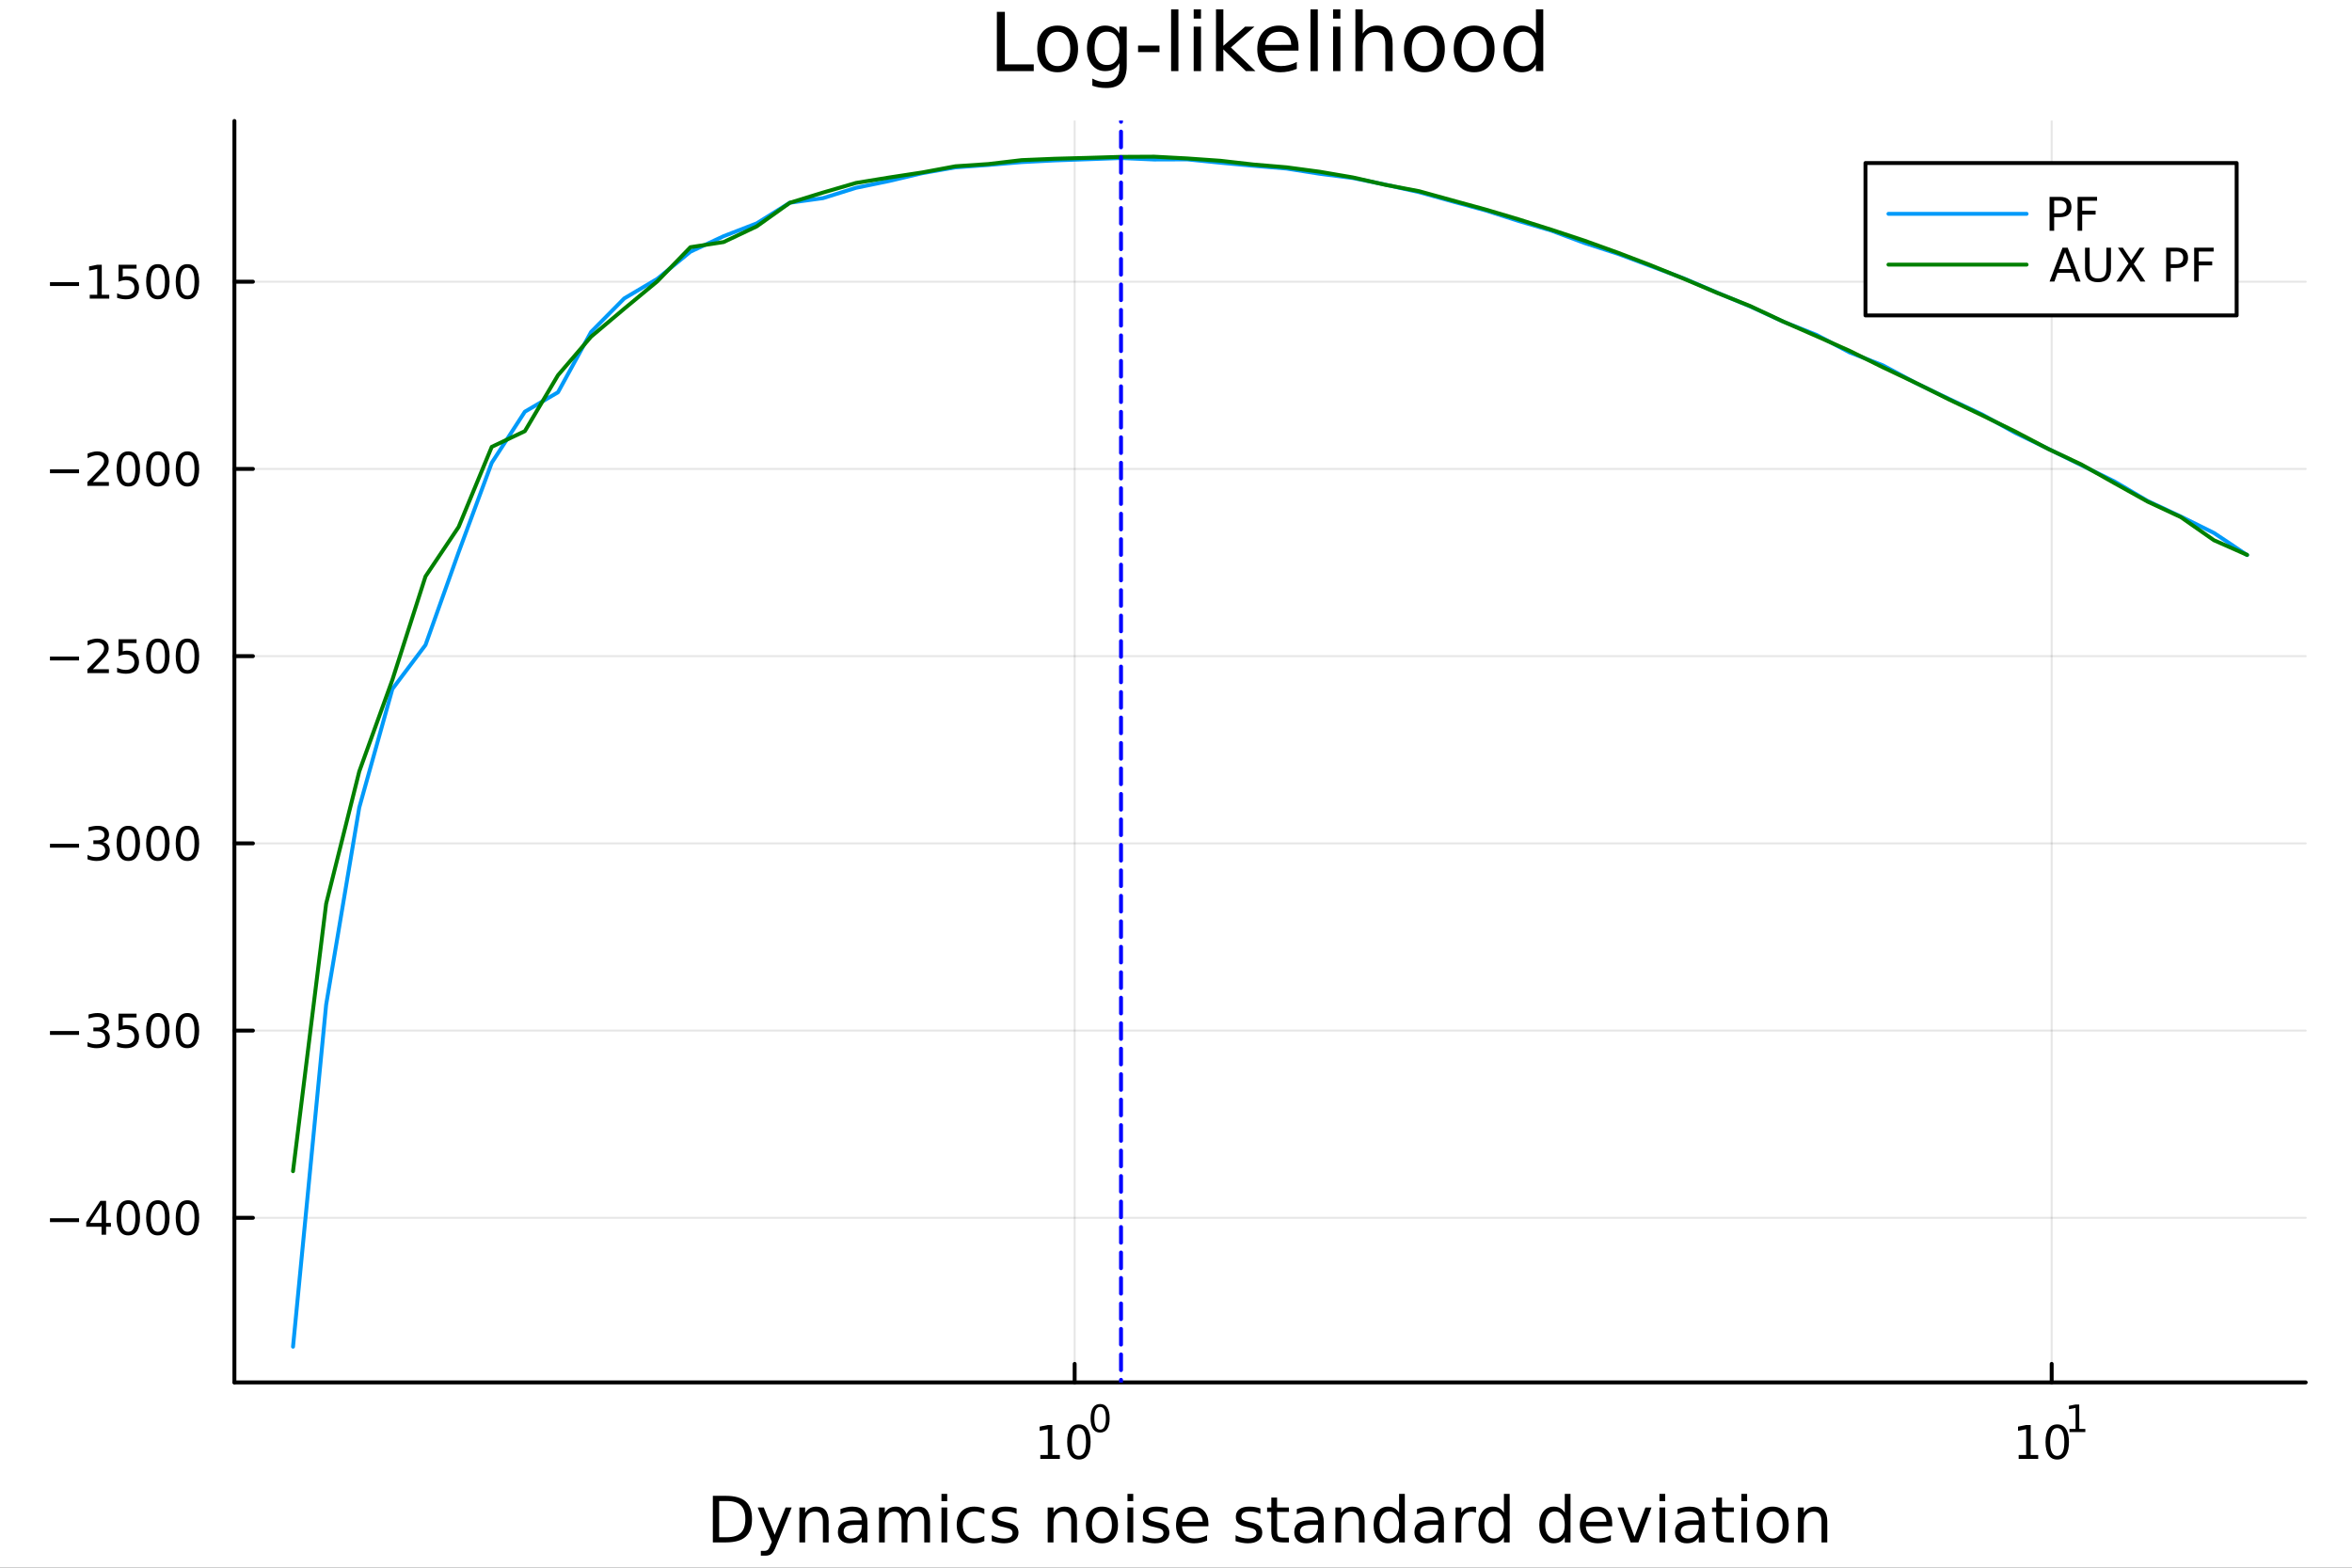 <?xml version="1.0" encoding="utf-8"?>
<svg xmlns="http://www.w3.org/2000/svg" xmlns:xlink="http://www.w3.org/1999/xlink" width="600" height="400" viewBox="0 0 2400 1600">
<rect x="0" y="0" width="2400" height="1600" fill="#333333" stroke="none"/>
<defs>
  <clipPath id="clip100">
    <rect x="0" y="0" width="2400" height="1600"/>
  </clipPath>
</defs>
<path clip-path="url(#clip100)" d="M0 1600 L2400 1600 L2400 0 L0 0  Z" fill="#ffffff" fill-rule="evenodd" fill-opacity="1"/>
<defs>
  <clipPath id="clip101">
    <rect x="480" y="0" width="1681" height="1600"/>
  </clipPath>
</defs>
<path clip-path="url(#clip100)" d="M239.19 1410.9 L2352.76 1410.9 L2352.76 123.472 L239.19 123.472  Z" fill="#ffffff" fill-rule="evenodd" fill-opacity="1"/>
<defs>
  <clipPath id="clip102">
    <rect x="239" y="123" width="2115" height="1288"/>
  </clipPath>
</defs>
<polyline clip-path="url(#clip102)" style="stroke:#000000; stroke-linecap:round; stroke-linejoin:round; stroke-width:2; stroke-opacity:0.1; fill:none" points="1096.58,1410.9 1096.58,123.472 "/>
<polyline clip-path="url(#clip102)" style="stroke:#000000; stroke-linecap:round; stroke-linejoin:round; stroke-width:2; stroke-opacity:0.1; fill:none" points="2093.55,1410.9 2093.55,123.472 "/>
<polyline clip-path="url(#clip102)" style="stroke:#000000; stroke-linecap:round; stroke-linejoin:round; stroke-width:2; stroke-opacity:0.1; fill:none" points="239.19,1242.91 2352.76,1242.91 "/>
<polyline clip-path="url(#clip102)" style="stroke:#000000; stroke-linecap:round; stroke-linejoin:round; stroke-width:2; stroke-opacity:0.1; fill:none" points="239.19,1051.83 2352.76,1051.83 "/>
<polyline clip-path="url(#clip102)" style="stroke:#000000; stroke-linecap:round; stroke-linejoin:round; stroke-width:2; stroke-opacity:0.1; fill:none" points="239.19,860.75 2352.76,860.75 "/>
<polyline clip-path="url(#clip102)" style="stroke:#000000; stroke-linecap:round; stroke-linejoin:round; stroke-width:2; stroke-opacity:0.1; fill:none" points="239.19,669.671 2352.76,669.671 "/>
<polyline clip-path="url(#clip102)" style="stroke:#000000; stroke-linecap:round; stroke-linejoin:round; stroke-width:2; stroke-opacity:0.1; fill:none" points="239.19,478.592 2352.76,478.592 "/>
<polyline clip-path="url(#clip102)" style="stroke:#000000; stroke-linecap:round; stroke-linejoin:round; stroke-width:2; stroke-opacity:0.1; fill:none" points="239.19,287.513 2352.76,287.513 "/>
<polyline clip-path="url(#clip100)" style="stroke:#000000; stroke-linecap:round; stroke-linejoin:round; stroke-width:4; stroke-opacity:1; fill:none" points="239.19,1410.9 2352.76,1410.9 "/>
<polyline clip-path="url(#clip100)" style="stroke:#000000; stroke-linecap:round; stroke-linejoin:round; stroke-width:4; stroke-opacity:1; fill:none" points="1096.58,1410.9 1096.58,1392 "/>
<polyline clip-path="url(#clip100)" style="stroke:#000000; stroke-linecap:round; stroke-linejoin:round; stroke-width:4; stroke-opacity:1; fill:none" points="2093.55,1410.9 2093.55,1392 "/>
<path clip-path="url(#clip100)" d="M1061.56 1485.02 L1069.2 1485.02 L1069.2 1458.66 L1060.89 1460.32 L1060.89 1456.06 L1069.16 1454.4 L1073.83 1454.4 L1073.83 1485.02 L1081.47 1485.02 L1081.47 1488.96 L1061.56 1488.96 L1061.56 1485.02 Z" fill="#000000" fill-rule="nonzero" fill-opacity="1" /><path clip-path="url(#clip100)" d="M1100.91 1457.48 Q1097.3 1457.48 1095.47 1461.04 Q1093.67 1464.58 1093.67 1471.71 Q1093.67 1478.82 1095.47 1482.38 Q1097.3 1485.92 1100.91 1485.92 Q1104.55 1485.92 1106.35 1482.38 Q1108.18 1478.82 1108.18 1471.71 Q1108.18 1464.58 1106.35 1461.04 Q1104.55 1457.48 1100.91 1457.48 M1100.91 1453.77 Q1106.72 1453.77 1109.78 1458.38 Q1112.86 1462.96 1112.86 1471.71 Q1112.86 1480.44 1109.78 1485.04 Q1106.72 1489.63 1100.91 1489.63 Q1095.1 1489.63 1092.03 1485.04 Q1088.97 1480.44 1088.97 1471.71 Q1088.97 1462.96 1092.03 1458.38 Q1095.1 1453.77 1100.91 1453.77 Z" fill="#000000" fill-rule="nonzero" fill-opacity="1" /><path clip-path="url(#clip100)" d="M1122.56 1435.97 Q1119.63 1435.97 1118.14 1438.86 Q1116.68 1441.74 1116.68 1447.53 Q1116.68 1453.31 1118.14 1456.2 Q1119.63 1459.08 1122.56 1459.08 Q1125.52 1459.08 1126.98 1456.2 Q1128.47 1453.31 1128.47 1447.53 Q1128.47 1441.74 1126.98 1438.86 Q1125.52 1435.97 1122.56 1435.97 M1122.56 1432.96 Q1127.28 1432.96 1129.77 1436.7 Q1132.27 1440.43 1132.27 1447.53 Q1132.27 1454.62 1129.77 1458.37 Q1127.28 1462.09 1122.56 1462.09 Q1117.84 1462.09 1115.34 1458.37 Q1112.86 1454.62 1112.86 1447.53 Q1112.86 1440.43 1115.34 1436.7 Q1117.84 1432.96 1122.56 1432.96 Z" fill="#000000" fill-rule="nonzero" fill-opacity="1" /><path clip-path="url(#clip100)" d="M2059.87 1485.02 L2067.51 1485.02 L2067.51 1458.66 L2059.2 1460.32 L2059.2 1456.06 L2067.47 1454.4 L2072.14 1454.4 L2072.14 1485.02 L2079.78 1485.02 L2079.78 1488.96 L2059.87 1488.96 L2059.87 1485.02 Z" fill="#000000" fill-rule="nonzero" fill-opacity="1" /><path clip-path="url(#clip100)" d="M2099.22 1457.48 Q2095.61 1457.48 2093.78 1461.04 Q2091.98 1464.58 2091.98 1471.71 Q2091.98 1478.82 2093.78 1482.38 Q2095.61 1485.92 2099.22 1485.92 Q2102.86 1485.92 2104.66 1482.38 Q2106.49 1478.82 2106.49 1471.71 Q2106.49 1464.58 2104.66 1461.04 Q2102.86 1457.48 2099.22 1457.48 M2099.22 1453.77 Q2105.03 1453.77 2108.09 1458.38 Q2111.17 1462.96 2111.17 1471.71 Q2111.17 1480.44 2108.09 1485.04 Q2105.03 1489.63 2099.22 1489.63 Q2093.41 1489.63 2090.34 1485.04 Q2087.28 1480.44 2087.28 1471.71 Q2087.28 1462.96 2090.34 1458.38 Q2093.41 1453.77 2099.22 1453.77 Z" fill="#000000" fill-rule="nonzero" fill-opacity="1" /><path clip-path="url(#clip100)" d="M2111.71 1458.35 L2117.92 1458.35 L2117.92 1436.93 L2111.17 1438.28 L2111.17 1434.82 L2117.88 1433.47 L2121.68 1433.47 L2121.68 1458.35 L2127.89 1458.35 L2127.89 1461.55 L2111.71 1461.55 L2111.71 1458.35 Z" fill="#000000" fill-rule="nonzero" fill-opacity="1" /><path clip-path="url(#clip100)" d="M733.834 1531.95 L733.834 1568.9 L741.6 1568.9 Q751.435 1568.9 755.986 1564.45 Q760.569 1559.99 760.569 1550.38 Q760.569 1540.83 755.986 1536.4 Q751.435 1531.95 741.6 1531.95 L733.834 1531.95 M727.404 1526.67 L740.613 1526.67 Q754.427 1526.67 760.888 1532.43 Q767.349 1538.16 767.349 1550.38 Q767.349 1562.66 760.856 1568.42 Q754.363 1574.19 740.613 1574.19 L727.404 1574.19 L727.404 1526.67 Z" fill="#000000" fill-rule="nonzero" fill-opacity="1" /><path clip-path="url(#clip100)" d="M792.175 1577.5 Q789.693 1583.86 787.337 1585.8 Q784.982 1587.74 781.035 1587.74 L776.356 1587.74 L776.356 1582.84 L779.794 1582.84 Q782.213 1582.84 783.55 1581.7 Q784.886 1580.55 786.51 1576.29 L787.56 1573.61 L773.142 1538.54 L779.348 1538.54 L790.488 1566.42 L801.628 1538.54 L807.835 1538.54 L792.175 1577.5 Z" fill="#000000" fill-rule="nonzero" fill-opacity="1" /><path clip-path="url(#clip100)" d="M845.552 1552.67 L845.552 1574.19 L839.695 1574.19 L839.695 1552.86 Q839.695 1547.8 837.722 1545.29 Q835.748 1542.77 831.802 1542.77 Q827.059 1542.77 824.322 1545.79 Q821.585 1548.82 821.585 1554.04 L821.585 1574.19 L815.696 1574.19 L815.696 1538.54 L821.585 1538.54 L821.585 1544.08 Q823.685 1540.86 826.518 1539.27 Q829.383 1537.68 833.107 1537.68 Q839.25 1537.68 842.401 1541.5 Q845.552 1545.29 845.552 1552.67 Z" fill="#000000" fill-rule="nonzero" fill-opacity="1" /><path clip-path="url(#clip100)" d="M873.433 1556.27 Q866.336 1556.27 863.598 1557.89 Q860.861 1559.51 860.861 1563.43 Q860.861 1566.55 862.898 1568.39 Q864.967 1570.21 868.5 1570.21 Q873.37 1570.21 876.298 1566.77 Q879.258 1563.3 879.258 1557.57 L879.258 1556.27 L873.433 1556.27 M885.115 1553.85 L885.115 1574.19 L879.258 1574.19 L879.258 1568.77 Q877.253 1572.02 874.261 1573.58 Q871.269 1575.11 866.94 1575.11 Q861.466 1575.11 858.219 1572.05 Q855.005 1568.97 855.005 1563.81 Q855.005 1557.79 859.015 1554.74 Q863.057 1551.68 871.046 1551.68 L879.258 1551.68 L879.258 1551.11 Q879.258 1547.07 876.584 1544.87 Q873.943 1542.64 869.137 1542.64 Q866.081 1542.64 863.185 1543.38 Q860.288 1544.11 857.615 1545.57 L857.615 1540.16 Q860.829 1538.92 863.853 1538.31 Q866.877 1537.68 869.741 1537.68 Q877.476 1537.68 881.295 1541.69 Q885.115 1545.7 885.115 1553.85 Z" fill="#000000" fill-rule="nonzero" fill-opacity="1" /><path clip-path="url(#clip100)" d="M924.932 1545.38 Q927.128 1541.43 930.184 1539.56 Q933.239 1537.68 937.377 1537.68 Q942.947 1537.68 945.971 1541.59 Q948.994 1545.48 948.994 1552.67 L948.994 1574.19 L943.106 1574.19 L943.106 1552.86 Q943.106 1547.74 941.292 1545.25 Q939.478 1542.77 935.754 1542.77 Q931.202 1542.77 928.56 1545.79 Q925.919 1548.82 925.919 1554.04 L925.919 1574.19 L920.03 1574.19 L920.03 1552.86 Q920.03 1547.7 918.216 1545.25 Q916.402 1542.77 912.614 1542.77 Q908.127 1542.77 905.485 1545.83 Q902.843 1548.85 902.843 1554.04 L902.843 1574.19 L896.955 1574.19 L896.955 1538.54 L902.843 1538.54 L902.843 1544.08 Q904.848 1540.8 907.649 1539.24 Q910.45 1537.68 914.301 1537.68 Q918.184 1537.68 920.89 1539.65 Q923.627 1541.62 924.932 1545.38 Z" fill="#000000" fill-rule="nonzero" fill-opacity="1" /><path clip-path="url(#clip100)" d="M960.675 1538.54 L966.532 1538.54 L966.532 1574.19 L960.675 1574.19 L960.675 1538.54 M960.675 1524.66 L966.532 1524.66 L966.532 1532.08 L960.675 1532.08 L960.675 1524.66 Z" fill="#000000" fill-rule="nonzero" fill-opacity="1" /><path clip-path="url(#clip100)" d="M1004.44 1539.91 L1004.44 1545.38 Q1001.96 1544.01 999.443 1543.34 Q996.96 1542.64 994.414 1542.64 Q988.716 1542.64 985.565 1546.27 Q982.414 1549.87 982.414 1556.39 Q982.414 1562.92 985.565 1566.55 Q988.716 1570.14 994.414 1570.14 Q996.96 1570.14 999.443 1569.47 Q1001.96 1568.77 1004.44 1567.41 L1004.44 1572.82 Q1001.99 1573.96 999.347 1574.54 Q996.737 1575.11 993.777 1575.11 Q985.725 1575.11 980.982 1570.05 Q976.24 1564.99 976.24 1556.39 Q976.24 1547.67 981.014 1542.68 Q985.82 1537.68 994.159 1537.68 Q996.865 1537.68 999.443 1538.25 Q1002.02 1538.79 1004.44 1539.91 Z" fill="#000000" fill-rule="nonzero" fill-opacity="1" /><path clip-path="url(#clip100)" d="M1037.35 1539.59 L1037.35 1545.13 Q1034.87 1543.85 1032.19 1543.22 Q1029.52 1542.58 1026.66 1542.58 Q1022.3 1542.58 1020.1 1543.92 Q1017.93 1545.25 1017.93 1547.93 Q1017.93 1549.96 1019.49 1551.14 Q1021.05 1552.29 1025.76 1553.34 L1027.77 1553.78 Q1034.01 1555.12 1036.62 1557.57 Q1039.26 1559.99 1039.26 1564.35 Q1039.26 1569.32 1035.31 1572.21 Q1031.4 1575.11 1024.52 1575.11 Q1021.66 1575.11 1018.54 1574.54 Q1015.45 1573.99 1012.01 1572.88 L1012.01 1566.83 Q1015.26 1568.52 1018.41 1569.38 Q1021.56 1570.21 1024.65 1570.21 Q1028.79 1570.21 1031.02 1568.81 Q1033.24 1567.37 1033.24 1564.8 Q1033.24 1562.41 1031.62 1561.14 Q1030.03 1559.86 1024.59 1558.68 L1022.55 1558.21 Q1017.11 1557.06 1014.69 1554.71 Q1012.27 1552.32 1012.27 1548.18 Q1012.27 1543.15 1015.83 1540.42 Q1019.4 1537.68 1025.96 1537.68 Q1029.2 1537.68 1032.07 1538.16 Q1034.93 1538.63 1037.35 1539.59 Z" fill="#000000" fill-rule="nonzero" fill-opacity="1" /><path clip-path="url(#clip100)" d="M1098.94 1552.67 L1098.94 1574.19 L1093.08 1574.19 L1093.08 1552.86 Q1093.08 1547.8 1091.11 1545.29 Q1089.14 1542.77 1085.19 1542.77 Q1080.45 1542.77 1077.71 1545.79 Q1074.97 1548.82 1074.97 1554.04 L1074.97 1574.19 L1069.08 1574.19 L1069.08 1538.54 L1074.97 1538.54 L1074.97 1544.08 Q1077.07 1540.86 1079.91 1539.27 Q1082.77 1537.68 1086.49 1537.68 Q1092.64 1537.68 1095.79 1541.5 Q1098.94 1545.29 1098.94 1552.67 Z" fill="#000000" fill-rule="nonzero" fill-opacity="1" /><path clip-path="url(#clip100)" d="M1124.43 1542.64 Q1119.72 1542.64 1116.99 1546.34 Q1114.25 1550 1114.25 1556.39 Q1114.25 1562.79 1116.95 1566.48 Q1119.69 1570.14 1124.43 1570.14 Q1129.11 1570.14 1131.85 1566.45 Q1134.59 1562.76 1134.59 1556.39 Q1134.59 1550.06 1131.85 1546.37 Q1129.11 1542.64 1124.43 1542.64 M1124.43 1537.68 Q1132.07 1537.68 1136.43 1542.64 Q1140.79 1547.61 1140.79 1556.39 Q1140.79 1565.15 1136.43 1570.14 Q1132.07 1575.11 1124.43 1575.11 Q1116.76 1575.11 1112.4 1570.14 Q1108.07 1565.15 1108.07 1556.39 Q1108.07 1547.61 1112.4 1542.64 Q1116.76 1537.68 1124.43 1537.68 Z" fill="#000000" fill-rule="nonzero" fill-opacity="1" /><path clip-path="url(#clip100)" d="M1150.5 1538.54 L1156.36 1538.54 L1156.36 1574.19 L1150.5 1574.19 L1150.5 1538.54 M1150.5 1524.66 L1156.36 1524.66 L1156.36 1532.08 L1150.5 1532.08 L1150.5 1524.66 Z" fill="#000000" fill-rule="nonzero" fill-opacity="1" /><path clip-path="url(#clip100)" d="M1191.34 1539.59 L1191.34 1545.13 Q1188.85 1543.85 1186.18 1543.22 Q1183.51 1542.58 1180.64 1542.58 Q1176.28 1542.58 1174.09 1543.92 Q1171.92 1545.25 1171.92 1547.93 Q1171.92 1549.96 1173.48 1551.14 Q1175.04 1552.29 1179.75 1553.34 L1181.76 1553.78 Q1187.99 1555.12 1190.6 1557.57 Q1193.25 1559.99 1193.25 1564.35 Q1193.25 1569.32 1189.3 1572.21 Q1185.38 1575.11 1178.51 1575.11 Q1175.65 1575.11 1172.53 1574.54 Q1169.44 1573.99 1166 1572.88 L1166 1566.83 Q1169.25 1568.52 1172.4 1569.38 Q1175.55 1570.21 1178.64 1570.21 Q1182.77 1570.21 1185 1568.81 Q1187.23 1567.37 1187.23 1564.8 Q1187.23 1562.41 1185.61 1561.14 Q1184.02 1559.86 1178.57 1558.68 L1176.54 1558.21 Q1171.09 1557.06 1168.67 1554.71 Q1166.26 1552.32 1166.26 1548.18 Q1166.26 1543.15 1169.82 1540.42 Q1173.39 1537.68 1179.94 1537.68 Q1183.19 1537.68 1186.05 1538.16 Q1188.92 1538.63 1191.34 1539.59 Z" fill="#000000" fill-rule="nonzero" fill-opacity="1" /><path clip-path="url(#clip100)" d="M1233.06 1554.9 L1233.06 1557.76 L1206.14 1557.76 Q1206.52 1563.81 1209.77 1566.99 Q1213.04 1570.14 1218.87 1570.14 Q1222.24 1570.14 1225.39 1569.32 Q1228.58 1568.49 1231.7 1566.83 L1231.7 1572.37 Q1228.54 1573.71 1225.23 1574.41 Q1221.92 1575.11 1218.52 1575.11 Q1209.99 1575.11 1204.99 1570.14 Q1200.03 1565.18 1200.03 1556.71 Q1200.03 1547.96 1204.74 1542.83 Q1209.48 1537.68 1217.5 1537.68 Q1224.69 1537.68 1228.86 1542.33 Q1233.06 1546.94 1233.06 1554.9 M1227.21 1553.18 Q1227.14 1548.37 1224.5 1545.51 Q1221.89 1542.64 1217.56 1542.64 Q1212.66 1542.64 1209.7 1545.41 Q1206.77 1548.18 1206.33 1553.21 L1227.21 1553.18 Z" fill="#000000" fill-rule="nonzero" fill-opacity="1" /><path clip-path="url(#clip100)" d="M1286.12 1539.59 L1286.12 1545.13 Q1283.64 1543.85 1280.97 1543.22 Q1278.29 1542.58 1275.43 1542.58 Q1271.07 1542.58 1268.87 1543.92 Q1266.71 1545.25 1266.71 1547.93 Q1266.71 1549.96 1268.27 1551.14 Q1269.83 1552.29 1274.54 1553.34 L1276.54 1553.78 Q1282.78 1555.12 1285.39 1557.57 Q1288.03 1559.99 1288.03 1564.35 Q1288.03 1569.32 1284.09 1572.21 Q1280.17 1575.11 1273.3 1575.11 Q1270.43 1575.11 1267.31 1574.54 Q1264.22 1573.99 1260.79 1572.88 L1260.79 1566.83 Q1264.03 1568.52 1267.18 1569.38 Q1270.34 1570.21 1273.42 1570.21 Q1277.56 1570.21 1279.79 1568.81 Q1282.02 1567.37 1282.02 1564.8 Q1282.02 1562.41 1280.39 1561.14 Q1278.8 1559.86 1273.36 1558.68 L1271.32 1558.21 Q1265.88 1557.06 1263.46 1554.71 Q1261.04 1552.32 1261.04 1548.18 Q1261.04 1543.15 1264.61 1540.42 Q1268.17 1537.68 1274.73 1537.68 Q1277.97 1537.68 1280.84 1538.16 Q1283.7 1538.63 1286.12 1539.59 Z" fill="#000000" fill-rule="nonzero" fill-opacity="1" /><path clip-path="url(#clip100)" d="M1303.15 1528.42 L1303.15 1538.54 L1315.21 1538.54 L1315.21 1543.09 L1303.15 1543.09 L1303.15 1562.44 Q1303.15 1566.8 1304.33 1568.04 Q1305.54 1569.28 1309.2 1569.28 L1315.21 1569.28 L1315.21 1574.19 L1309.2 1574.19 Q1302.42 1574.19 1299.84 1571.67 Q1297.26 1569.12 1297.26 1562.44 L1297.26 1543.09 L1292.97 1543.09 L1292.97 1538.54 L1297.26 1538.54 L1297.26 1528.42 L1303.15 1528.42 Z" fill="#000000" fill-rule="nonzero" fill-opacity="1" /><path clip-path="url(#clip100)" d="M1339.12 1556.27 Q1332.02 1556.27 1329.28 1557.89 Q1326.54 1559.51 1326.54 1563.43 Q1326.54 1566.55 1328.58 1568.39 Q1330.65 1570.21 1334.18 1570.21 Q1339.05 1570.21 1341.98 1566.77 Q1344.94 1563.3 1344.94 1557.57 L1344.94 1556.27 L1339.12 1556.27 M1350.8 1553.85 L1350.8 1574.19 L1344.94 1574.19 L1344.94 1568.77 Q1342.94 1572.02 1339.94 1573.58 Q1336.95 1575.11 1332.62 1575.11 Q1327.15 1575.11 1323.9 1572.05 Q1320.69 1568.97 1320.69 1563.81 Q1320.69 1557.79 1324.7 1554.74 Q1328.74 1551.68 1336.73 1551.68 L1344.94 1551.68 L1344.94 1551.11 Q1344.94 1547.07 1342.27 1544.87 Q1339.63 1542.64 1334.82 1542.64 Q1331.76 1542.64 1328.87 1543.38 Q1325.97 1544.11 1323.3 1545.57 L1323.3 1540.16 Q1326.51 1538.92 1329.54 1538.31 Q1332.56 1537.68 1335.42 1537.68 Q1343.16 1537.68 1346.98 1541.69 Q1350.8 1545.7 1350.8 1553.85 Z" fill="#000000" fill-rule="nonzero" fill-opacity="1" /><path clip-path="url(#clip100)" d="M1392.49 1552.67 L1392.49 1574.19 L1386.64 1574.19 L1386.64 1552.86 Q1386.64 1547.8 1384.66 1545.29 Q1382.69 1542.77 1378.74 1542.77 Q1374 1542.77 1371.26 1545.79 Q1368.53 1548.82 1368.53 1554.04 L1368.53 1574.19 L1362.64 1574.19 L1362.64 1538.54 L1368.53 1538.54 L1368.53 1544.08 Q1370.63 1540.86 1373.46 1539.27 Q1376.32 1537.68 1380.05 1537.68 Q1386.19 1537.68 1389.34 1541.5 Q1392.49 1545.29 1392.49 1552.67 Z" fill="#000000" fill-rule="nonzero" fill-opacity="1" /><path clip-path="url(#clip100)" d="M1427.63 1543.95 L1427.63 1524.66 L1433.49 1524.66 L1433.49 1574.19 L1427.63 1574.19 L1427.63 1568.84 Q1425.79 1572.02 1422.95 1573.58 Q1420.15 1575.11 1416.21 1575.11 Q1409.74 1575.11 1405.67 1569.95 Q1401.63 1564.8 1401.63 1556.39 Q1401.63 1547.99 1405.67 1542.83 Q1409.74 1537.68 1416.21 1537.68 Q1420.15 1537.68 1422.95 1539.24 Q1425.79 1540.77 1427.63 1543.95 M1407.68 1556.39 Q1407.68 1562.85 1410.32 1566.55 Q1412.99 1570.21 1417.64 1570.21 Q1422.28 1570.21 1424.96 1566.55 Q1427.63 1562.85 1427.63 1556.39 Q1427.63 1549.93 1424.96 1546.27 Q1422.28 1542.58 1417.64 1542.58 Q1412.99 1542.58 1410.32 1546.27 Q1407.68 1549.93 1407.68 1556.39 Z" fill="#000000" fill-rule="nonzero" fill-opacity="1" /><path clip-path="url(#clip100)" d="M1461.75 1556.27 Q1454.65 1556.27 1451.92 1557.89 Q1449.18 1559.51 1449.18 1563.43 Q1449.18 1566.55 1451.22 1568.39 Q1453.29 1570.21 1456.82 1570.21 Q1461.69 1570.21 1464.62 1566.77 Q1467.58 1563.3 1467.58 1557.57 L1467.58 1556.27 L1461.75 1556.27 M1473.43 1553.85 L1473.43 1574.19 L1467.58 1574.19 L1467.58 1568.77 Q1465.57 1572.02 1462.58 1573.58 Q1459.59 1575.11 1455.26 1575.11 Q1449.78 1575.11 1446.54 1572.05 Q1443.32 1568.97 1443.32 1563.81 Q1443.32 1557.79 1447.33 1554.74 Q1451.38 1551.68 1459.36 1551.68 L1467.58 1551.68 L1467.58 1551.11 Q1467.58 1547.07 1464.9 1544.87 Q1462.26 1542.64 1457.46 1542.64 Q1454.4 1542.64 1451.5 1543.38 Q1448.61 1544.11 1445.93 1545.57 L1445.93 1540.16 Q1449.15 1538.92 1452.17 1538.31 Q1455.2 1537.68 1458.06 1537.68 Q1465.79 1537.68 1469.61 1541.69 Q1473.43 1545.7 1473.43 1553.85 Z" fill="#000000" fill-rule="nonzero" fill-opacity="1" /><path clip-path="url(#clip100)" d="M1506.15 1544.01 Q1505.17 1543.44 1503.99 1543.18 Q1502.84 1542.9 1501.44 1542.9 Q1496.48 1542.9 1493.8 1546.14 Q1491.16 1549.36 1491.16 1555.41 L1491.16 1574.19 L1485.27 1574.19 L1485.27 1538.54 L1491.16 1538.54 L1491.16 1544.08 Q1493.01 1540.83 1495.97 1539.27 Q1498.93 1537.68 1503.16 1537.68 Q1503.77 1537.68 1504.5 1537.77 Q1505.23 1537.84 1506.12 1538 L1506.15 1544.01 Z" fill="#000000" fill-rule="nonzero" fill-opacity="1" /><path clip-path="url(#clip100)" d="M1534.61 1543.95 L1534.61 1524.66 L1540.46 1524.66 L1540.46 1574.19 L1534.61 1574.19 L1534.61 1568.84 Q1532.76 1572.02 1529.93 1573.58 Q1527.13 1575.11 1523.18 1575.11 Q1516.72 1575.11 1512.65 1569.95 Q1508.6 1564.8 1508.6 1556.39 Q1508.6 1547.99 1512.65 1542.83 Q1516.72 1537.68 1523.18 1537.68 Q1527.13 1537.68 1529.93 1539.24 Q1532.76 1540.77 1534.61 1543.95 M1514.65 1556.39 Q1514.65 1562.85 1517.29 1566.55 Q1519.97 1570.21 1524.61 1570.21 Q1529.26 1570.21 1531.93 1566.55 Q1534.61 1562.85 1534.61 1556.39 Q1534.61 1549.93 1531.93 1546.27 Q1529.26 1542.58 1524.61 1542.58 Q1519.97 1542.58 1517.29 1546.27 Q1514.65 1549.93 1514.65 1556.39 Z" fill="#000000" fill-rule="nonzero" fill-opacity="1" /><path clip-path="url(#clip100)" d="M1596.71 1543.95 L1596.71 1524.66 L1602.56 1524.66 L1602.56 1574.19 L1596.71 1574.19 L1596.71 1568.84 Q1594.86 1572.02 1592.03 1573.58 Q1589.23 1575.11 1585.28 1575.11 Q1578.82 1575.11 1574.74 1569.95 Q1570.7 1564.8 1570.7 1556.39 Q1570.7 1547.99 1574.74 1542.83 Q1578.82 1537.68 1585.28 1537.68 Q1589.23 1537.68 1592.03 1539.24 Q1594.86 1540.77 1596.71 1543.95 M1576.75 1556.39 Q1576.75 1562.85 1579.39 1566.55 Q1582.06 1570.21 1586.71 1570.21 Q1591.36 1570.21 1594.03 1566.55 Q1596.71 1562.85 1596.71 1556.39 Q1596.71 1549.93 1594.03 1546.27 Q1591.36 1542.58 1586.71 1542.58 Q1582.06 1542.58 1579.39 1546.27 Q1576.75 1549.93 1576.75 1556.39 Z" fill="#000000" fill-rule="nonzero" fill-opacity="1" /><path clip-path="url(#clip100)" d="M1645.12 1554.9 L1645.12 1557.76 L1618.19 1557.76 Q1618.57 1563.81 1621.82 1566.99 Q1625.1 1570.14 1630.92 1570.14 Q1634.29 1570.14 1637.45 1569.32 Q1640.63 1568.49 1643.75 1566.83 L1643.75 1572.37 Q1640.6 1573.71 1637.29 1574.41 Q1633.98 1575.11 1630.57 1575.11 Q1622.04 1575.11 1617.04 1570.14 Q1612.08 1565.18 1612.08 1556.71 Q1612.08 1547.96 1616.79 1542.83 Q1621.53 1537.68 1629.55 1537.68 Q1636.75 1537.68 1640.91 1542.33 Q1645.12 1546.94 1645.12 1554.9 M1639.26 1553.18 Q1639.2 1548.37 1636.55 1545.51 Q1633.94 1542.64 1629.62 1542.64 Q1624.71 1542.64 1621.75 1545.41 Q1618.83 1548.18 1618.38 1553.21 L1639.26 1553.18 Z" fill="#000000" fill-rule="nonzero" fill-opacity="1" /><path clip-path="url(#clip100)" d="M1650.53 1538.54 L1656.73 1538.54 L1667.87 1568.46 L1679.01 1538.54 L1685.22 1538.54 L1671.85 1574.19 L1663.9 1574.19 L1650.53 1538.54 Z" fill="#000000" fill-rule="nonzero" fill-opacity="1" /><path clip-path="url(#clip100)" d="M1693.3 1538.54 L1699.16 1538.54 L1699.16 1574.19 L1693.3 1574.19 L1693.3 1538.54 M1693.3 1524.66 L1699.16 1524.66 L1699.16 1532.08 L1693.3 1532.08 L1693.3 1524.66 Z" fill="#000000" fill-rule="nonzero" fill-opacity="1" /><path clip-path="url(#clip100)" d="M1727.62 1556.27 Q1720.52 1556.27 1717.78 1557.89 Q1715.04 1559.51 1715.04 1563.43 Q1715.04 1566.55 1717.08 1568.39 Q1719.15 1570.21 1722.68 1570.21 Q1727.55 1570.21 1730.48 1566.77 Q1733.44 1563.3 1733.44 1557.57 L1733.44 1556.27 L1727.62 1556.27 M1739.3 1553.85 L1739.3 1574.19 L1733.44 1574.19 L1733.44 1568.77 Q1731.44 1572.02 1728.44 1573.58 Q1725.45 1575.11 1721.12 1575.11 Q1715.65 1575.11 1712.4 1572.05 Q1709.19 1568.97 1709.19 1563.81 Q1709.19 1557.79 1713.2 1554.74 Q1717.24 1551.68 1725.23 1551.68 L1733.44 1551.68 L1733.44 1551.11 Q1733.44 1547.07 1730.77 1544.87 Q1728.13 1542.64 1723.32 1542.64 Q1720.26 1542.64 1717.37 1543.38 Q1714.47 1544.11 1711.8 1545.57 L1711.8 1540.16 Q1715.01 1538.92 1718.04 1538.31 Q1721.06 1537.68 1723.92 1537.68 Q1731.66 1537.68 1735.48 1541.69 Q1739.3 1545.7 1739.3 1553.85 Z" fill="#000000" fill-rule="nonzero" fill-opacity="1" /><path clip-path="url(#clip100)" d="M1757.15 1528.42 L1757.15 1538.54 L1769.22 1538.54 L1769.22 1543.09 L1757.15 1543.09 L1757.15 1562.44 Q1757.15 1566.8 1758.33 1568.04 Q1759.54 1569.28 1763.2 1569.28 L1769.22 1569.28 L1769.22 1574.19 L1763.2 1574.19 Q1756.42 1574.19 1753.84 1571.67 Q1751.26 1569.12 1751.26 1562.44 L1751.26 1543.09 L1746.97 1543.09 L1746.97 1538.54 L1751.26 1538.54 L1751.26 1528.42 L1757.15 1528.42 Z" fill="#000000" fill-rule="nonzero" fill-opacity="1" /><path clip-path="url(#clip100)" d="M1776.92 1538.54 L1782.77 1538.54 L1782.77 1574.19 L1776.92 1574.19 L1776.92 1538.54 M1776.92 1524.66 L1782.77 1524.66 L1782.77 1532.08 L1776.92 1532.08 L1776.92 1524.66 Z" fill="#000000" fill-rule="nonzero" fill-opacity="1" /><path clip-path="url(#clip100)" d="M1808.84 1542.64 Q1804.13 1542.64 1801.39 1546.34 Q1798.66 1550 1798.66 1556.39 Q1798.66 1562.79 1801.36 1566.48 Q1804.1 1570.14 1808.84 1570.14 Q1813.52 1570.14 1816.26 1566.45 Q1819 1562.76 1819 1556.39 Q1819 1550.06 1816.26 1546.37 Q1813.52 1542.64 1808.84 1542.64 M1808.84 1537.68 Q1816.48 1537.68 1820.84 1542.64 Q1825.2 1547.61 1825.2 1556.39 Q1825.2 1565.15 1820.84 1570.14 Q1816.48 1575.11 1808.84 1575.11 Q1801.17 1575.11 1796.81 1570.14 Q1792.48 1565.15 1792.48 1556.39 Q1792.48 1547.61 1796.81 1542.64 Q1801.17 1537.68 1808.84 1537.68 Z" fill="#000000" fill-rule="nonzero" fill-opacity="1" /><path clip-path="url(#clip100)" d="M1864.54 1552.67 L1864.54 1574.19 L1858.69 1574.19 L1858.69 1552.86 Q1858.69 1547.8 1856.71 1545.29 Q1854.74 1542.77 1850.79 1542.77 Q1846.05 1542.77 1843.31 1545.79 Q1840.58 1548.82 1840.58 1554.04 L1840.58 1574.19 L1834.69 1574.19 L1834.69 1538.54 L1840.58 1538.54 L1840.58 1544.08 Q1842.68 1540.86 1845.51 1539.27 Q1848.37 1537.68 1852.1 1537.68 Q1858.24 1537.68 1861.39 1541.5 Q1864.54 1545.29 1864.54 1552.67 Z" fill="#000000" fill-rule="nonzero" fill-opacity="1" /><polyline clip-path="url(#clip100)" style="stroke:#000000; stroke-linecap:round; stroke-linejoin:round; stroke-width:4; stroke-opacity:1; fill:none" points="239.19,1410.9 239.19,123.472 "/>
<polyline clip-path="url(#clip100)" style="stroke:#000000; stroke-linecap:round; stroke-linejoin:round; stroke-width:4; stroke-opacity:1; fill:none" points="239.19,1242.91 258.088,1242.91 "/>
<polyline clip-path="url(#clip100)" style="stroke:#000000; stroke-linecap:round; stroke-linejoin:round; stroke-width:4; stroke-opacity:1; fill:none" points="239.19,1051.83 258.088,1051.83 "/>
<polyline clip-path="url(#clip100)" style="stroke:#000000; stroke-linecap:round; stroke-linejoin:round; stroke-width:4; stroke-opacity:1; fill:none" points="239.19,860.75 258.088,860.75 "/>
<polyline clip-path="url(#clip100)" style="stroke:#000000; stroke-linecap:round; stroke-linejoin:round; stroke-width:4; stroke-opacity:1; fill:none" points="239.19,669.671 258.088,669.671 "/>
<polyline clip-path="url(#clip100)" style="stroke:#000000; stroke-linecap:round; stroke-linejoin:round; stroke-width:4; stroke-opacity:1; fill:none" points="239.19,478.592 258.088,478.592 "/>
<polyline clip-path="url(#clip100)" style="stroke:#000000; stroke-linecap:round; stroke-linejoin:round; stroke-width:4; stroke-opacity:1; fill:none" points="239.19,287.513 258.088,287.513 "/>
<path clip-path="url(#clip100)" d="M50.992 1243.36 L80.668 1243.36 L80.668 1247.3 L50.992 1247.3 L50.992 1243.36 Z" fill="#000000" fill-rule="nonzero" fill-opacity="1" /><path clip-path="url(#clip100)" d="M103.608 1229.7 L91.802 1248.15 L103.608 1248.15 L103.608 1229.7 M102.381 1225.63 L108.26 1225.63 L108.26 1248.15 L113.191 1248.15 L113.191 1252.04 L108.26 1252.04 L108.26 1260.19 L103.608 1260.19 L103.608 1252.04 L88.006 1252.04 L88.006 1247.53 L102.381 1225.63 Z" fill="#000000" fill-rule="nonzero" fill-opacity="1" /><path clip-path="url(#clip100)" d="M130.922 1228.71 Q127.311 1228.71 125.482 1232.27 Q123.677 1235.81 123.677 1242.94 Q123.677 1250.05 125.482 1253.61 Q127.311 1257.16 130.922 1257.16 Q134.556 1257.16 136.362 1253.61 Q138.191 1250.05 138.191 1242.94 Q138.191 1235.81 136.362 1232.27 Q134.556 1228.71 130.922 1228.71 M130.922 1225 Q136.732 1225 139.788 1229.61 Q142.867 1234.19 142.867 1242.94 Q142.867 1251.67 139.788 1256.28 Q136.732 1260.86 130.922 1260.86 Q125.112 1260.86 122.033 1256.28 Q118.978 1251.67 118.978 1242.94 Q118.978 1234.19 122.033 1229.61 Q125.112 1225 130.922 1225 Z" fill="#000000" fill-rule="nonzero" fill-opacity="1" /><path clip-path="url(#clip100)" d="M161.084 1228.71 Q157.473 1228.71 155.644 1232.27 Q153.839 1235.81 153.839 1242.94 Q153.839 1250.05 155.644 1253.61 Q157.473 1257.16 161.084 1257.16 Q164.718 1257.16 166.524 1253.61 Q168.353 1250.05 168.353 1242.94 Q168.353 1235.81 166.524 1232.27 Q164.718 1228.71 161.084 1228.71 M161.084 1225 Q166.894 1225 169.95 1229.61 Q173.029 1234.19 173.029 1242.94 Q173.029 1251.67 169.95 1256.28 Q166.894 1260.86 161.084 1260.86 Q155.274 1260.86 152.195 1256.28 Q149.14 1251.67 149.14 1242.94 Q149.14 1234.19 152.195 1229.61 Q155.274 1225 161.084 1225 Z" fill="#000000" fill-rule="nonzero" fill-opacity="1" /><path clip-path="url(#clip100)" d="M191.246 1228.71 Q187.635 1228.71 185.806 1232.27 Q184.001 1235.81 184.001 1242.94 Q184.001 1250.05 185.806 1253.61 Q187.635 1257.16 191.246 1257.16 Q194.88 1257.16 196.686 1253.61 Q198.514 1250.05 198.514 1242.94 Q198.514 1235.81 196.686 1232.27 Q194.88 1228.71 191.246 1228.71 M191.246 1225 Q197.056 1225 200.112 1229.61 Q203.19 1234.19 203.19 1242.94 Q203.19 1251.67 200.112 1256.28 Q197.056 1260.86 191.246 1260.86 Q185.436 1260.86 182.357 1256.28 Q179.302 1251.67 179.302 1242.94 Q179.302 1234.19 182.357 1229.61 Q185.436 1225 191.246 1225 Z" fill="#000000" fill-rule="nonzero" fill-opacity="1" /><path clip-path="url(#clip100)" d="M50.992 1052.28 L80.668 1052.28 L80.668 1056.22 L50.992 1056.22 L50.992 1052.28 Z" fill="#000000" fill-rule="nonzero" fill-opacity="1" /><path clip-path="url(#clip100)" d="M104.927 1050.48 Q108.283 1051.19 110.158 1053.46 Q112.057 1055.73 112.057 1059.06 Q112.057 1064.18 108.538 1066.98 Q105.02 1069.78 98.538 1069.78 Q96.362 1069.78 94.047 1069.34 Q91.756 1068.92 89.302 1068.07 L89.302 1063.55 Q91.246 1064.69 93.561 1065.27 Q95.876 1065.85 98.399 1065.85 Q102.797 1065.85 105.089 1064.11 Q107.404 1062.37 107.404 1059.06 Q107.404 1056.01 105.251 1054.29 Q103.121 1052.56 99.302 1052.56 L95.274 1052.56 L95.274 1048.72 L99.487 1048.72 Q102.936 1048.72 104.765 1047.35 Q106.594 1045.96 106.594 1043.37 Q106.594 1040.71 104.696 1039.29 Q102.821 1037.86 99.302 1037.86 Q97.381 1037.86 95.182 1038.28 Q92.983 1038.69 90.344 1039.57 L90.344 1035.41 Q93.006 1034.67 95.321 1034.29 Q97.659 1033.92 99.719 1033.92 Q105.043 1033.92 108.145 1036.36 Q111.246 1038.76 111.246 1042.88 Q111.246 1045.75 109.603 1047.74 Q107.959 1049.71 104.927 1050.48 Z" fill="#000000" fill-rule="nonzero" fill-opacity="1" /><path clip-path="url(#clip100)" d="M120.969 1034.55 L139.325 1034.55 L139.325 1038.48 L125.251 1038.48 L125.251 1046.96 Q126.27 1046.61 127.288 1046.45 Q128.307 1046.26 129.325 1046.26 Q135.112 1046.26 138.492 1049.43 Q141.871 1052.6 141.871 1058.02 Q141.871 1063.6 138.399 1066.7 Q134.927 1069.78 128.607 1069.78 Q126.432 1069.78 124.163 1069.41 Q121.918 1069.04 119.51 1068.3 L119.51 1063.6 Q121.594 1064.73 123.816 1065.29 Q126.038 1065.85 128.515 1065.85 Q132.519 1065.85 134.857 1063.74 Q137.195 1061.63 137.195 1058.02 Q137.195 1054.41 134.857 1052.3 Q132.519 1050.2 128.515 1050.2 Q126.64 1050.2 124.765 1050.61 Q122.913 1051.03 120.969 1051.91 L120.969 1034.55 Z" fill="#000000" fill-rule="nonzero" fill-opacity="1" /><path clip-path="url(#clip100)" d="M161.084 1037.63 Q157.473 1037.63 155.644 1041.19 Q153.839 1044.73 153.839 1051.86 Q153.839 1058.97 155.644 1062.54 Q157.473 1066.08 161.084 1066.08 Q164.718 1066.08 166.524 1062.54 Q168.353 1058.97 168.353 1051.86 Q168.353 1044.73 166.524 1041.19 Q164.718 1037.63 161.084 1037.63 M161.084 1033.92 Q166.894 1033.92 169.95 1038.53 Q173.029 1043.11 173.029 1051.86 Q173.029 1060.59 169.95 1065.2 Q166.894 1069.78 161.084 1069.78 Q155.274 1069.78 152.195 1065.2 Q149.14 1060.59 149.14 1051.86 Q149.14 1043.11 152.195 1038.53 Q155.274 1033.92 161.084 1033.92 Z" fill="#000000" fill-rule="nonzero" fill-opacity="1" /><path clip-path="url(#clip100)" d="M191.246 1037.63 Q187.635 1037.63 185.806 1041.19 Q184.001 1044.73 184.001 1051.86 Q184.001 1058.97 185.806 1062.54 Q187.635 1066.08 191.246 1066.08 Q194.88 1066.08 196.686 1062.54 Q198.514 1058.97 198.514 1051.86 Q198.514 1044.73 196.686 1041.19 Q194.88 1037.63 191.246 1037.63 M191.246 1033.92 Q197.056 1033.92 200.112 1038.53 Q203.19 1043.11 203.19 1051.86 Q203.19 1060.59 200.112 1065.2 Q197.056 1069.78 191.246 1069.78 Q185.436 1069.78 182.357 1065.2 Q179.302 1060.59 179.302 1051.86 Q179.302 1043.11 182.357 1038.53 Q185.436 1033.92 191.246 1033.92 Z" fill="#000000" fill-rule="nonzero" fill-opacity="1" /><path clip-path="url(#clip100)" d="M50.992 861.202 L80.668 861.202 L80.668 865.137 L50.992 865.137 L50.992 861.202 Z" fill="#000000" fill-rule="nonzero" fill-opacity="1" /><path clip-path="url(#clip100)" d="M104.927 859.396 Q108.283 860.114 110.158 862.382 Q112.057 864.651 112.057 867.984 Q112.057 873.1 108.538 875.901 Q105.02 878.702 98.538 878.702 Q96.362 878.702 94.047 878.262 Q91.756 877.845 89.302 876.989 L89.302 872.475 Q91.246 873.609 93.561 874.188 Q95.876 874.766 98.399 874.766 Q102.797 874.766 105.089 873.03 Q107.404 871.294 107.404 867.984 Q107.404 864.929 105.251 863.216 Q103.121 861.479 99.302 861.479 L95.274 861.479 L95.274 857.637 L99.487 857.637 Q102.936 857.637 104.765 856.271 Q106.594 854.882 106.594 852.29 Q106.594 849.628 104.696 848.216 Q102.821 846.78 99.302 846.78 Q97.381 846.78 95.182 847.197 Q92.983 847.614 90.344 848.493 L90.344 844.327 Q93.006 843.586 95.321 843.216 Q97.659 842.845 99.719 842.845 Q105.043 842.845 108.145 845.276 Q111.246 847.683 111.246 851.804 Q111.246 854.674 109.603 856.665 Q107.959 858.632 104.927 859.396 Z" fill="#000000" fill-rule="nonzero" fill-opacity="1" /><path clip-path="url(#clip100)" d="M130.922 846.549 Q127.311 846.549 125.482 850.114 Q123.677 853.655 123.677 860.785 Q123.677 867.891 125.482 871.456 Q127.311 874.998 130.922 874.998 Q134.556 874.998 136.362 871.456 Q138.191 867.891 138.191 860.785 Q138.191 853.655 136.362 850.114 Q134.556 846.549 130.922 846.549 M130.922 842.845 Q136.732 842.845 139.788 847.452 Q142.867 852.035 142.867 860.785 Q142.867 869.512 139.788 874.118 Q136.732 878.702 130.922 878.702 Q125.112 878.702 122.033 874.118 Q118.978 869.512 118.978 860.785 Q118.978 852.035 122.033 847.452 Q125.112 842.845 130.922 842.845 Z" fill="#000000" fill-rule="nonzero" fill-opacity="1" /><path clip-path="url(#clip100)" d="M161.084 846.549 Q157.473 846.549 155.644 850.114 Q153.839 853.655 153.839 860.785 Q153.839 867.891 155.644 871.456 Q157.473 874.998 161.084 874.998 Q164.718 874.998 166.524 871.456 Q168.353 867.891 168.353 860.785 Q168.353 853.655 166.524 850.114 Q164.718 846.549 161.084 846.549 M161.084 842.845 Q166.894 842.845 169.95 847.452 Q173.029 852.035 173.029 860.785 Q173.029 869.512 169.95 874.118 Q166.894 878.702 161.084 878.702 Q155.274 878.702 152.195 874.118 Q149.14 869.512 149.14 860.785 Q149.14 852.035 152.195 847.452 Q155.274 842.845 161.084 842.845 Z" fill="#000000" fill-rule="nonzero" fill-opacity="1" /><path clip-path="url(#clip100)" d="M191.246 846.549 Q187.635 846.549 185.806 850.114 Q184.001 853.655 184.001 860.785 Q184.001 867.891 185.806 871.456 Q187.635 874.998 191.246 874.998 Q194.88 874.998 196.686 871.456 Q198.514 867.891 198.514 860.785 Q198.514 853.655 196.686 850.114 Q194.88 846.549 191.246 846.549 M191.246 842.845 Q197.056 842.845 200.112 847.452 Q203.19 852.035 203.19 860.785 Q203.19 869.512 200.112 874.118 Q197.056 878.702 191.246 878.702 Q185.436 878.702 182.357 874.118 Q179.302 869.512 179.302 860.785 Q179.302 852.035 182.357 847.452 Q185.436 842.845 191.246 842.845 Z" fill="#000000" fill-rule="nonzero" fill-opacity="1" /><path clip-path="url(#clip100)" d="M50.992 670.123 L80.668 670.123 L80.668 674.058 L50.992 674.058 L50.992 670.123 Z" fill="#000000" fill-rule="nonzero" fill-opacity="1" /><path clip-path="url(#clip100)" d="M94.788 683.016 L111.108 683.016 L111.108 686.951 L89.163 686.951 L89.163 683.016 Q91.825 680.261 96.409 675.632 Q101.015 670.979 102.196 669.636 Q104.441 667.113 105.321 665.377 Q106.223 663.618 106.223 661.928 Q106.223 659.174 104.279 657.437 Q102.358 655.701 99.256 655.701 Q97.057 655.701 94.603 656.465 Q92.172 657.229 89.395 658.78 L89.395 654.058 Q92.219 652.924 94.672 652.345 Q97.126 651.766 99.163 651.766 Q104.534 651.766 107.728 654.451 Q110.922 657.137 110.922 661.627 Q110.922 663.757 110.112 665.678 Q109.325 667.576 107.219 670.169 Q106.64 670.84 103.538 674.058 Q100.436 677.252 94.788 683.016 Z" fill="#000000" fill-rule="nonzero" fill-opacity="1" /><path clip-path="url(#clip100)" d="M120.969 652.391 L139.325 652.391 L139.325 656.326 L125.251 656.326 L125.251 664.798 Q126.27 664.451 127.288 664.289 Q128.307 664.104 129.325 664.104 Q135.112 664.104 138.492 667.275 Q141.871 670.447 141.871 675.863 Q141.871 681.442 138.399 684.544 Q134.927 687.622 128.607 687.622 Q126.432 687.622 124.163 687.252 Q121.918 686.882 119.51 686.141 L119.51 681.442 Q121.594 682.576 123.816 683.132 Q126.038 683.687 128.515 683.687 Q132.519 683.687 134.857 681.581 Q137.195 679.474 137.195 675.863 Q137.195 672.252 134.857 670.146 Q132.519 668.039 128.515 668.039 Q126.64 668.039 124.765 668.456 Q122.913 668.873 120.969 669.752 L120.969 652.391 Z" fill="#000000" fill-rule="nonzero" fill-opacity="1" /><path clip-path="url(#clip100)" d="M161.084 655.47 Q157.473 655.47 155.644 659.035 Q153.839 662.576 153.839 669.706 Q153.839 676.812 155.644 680.377 Q157.473 683.919 161.084 683.919 Q164.718 683.919 166.524 680.377 Q168.353 676.812 168.353 669.706 Q168.353 662.576 166.524 659.035 Q164.718 655.47 161.084 655.47 M161.084 651.766 Q166.894 651.766 169.95 656.373 Q173.029 660.956 173.029 669.706 Q173.029 678.433 169.95 683.039 Q166.894 687.622 161.084 687.622 Q155.274 687.622 152.195 683.039 Q149.14 678.433 149.14 669.706 Q149.14 660.956 152.195 656.373 Q155.274 651.766 161.084 651.766 Z" fill="#000000" fill-rule="nonzero" fill-opacity="1" /><path clip-path="url(#clip100)" d="M191.246 655.47 Q187.635 655.47 185.806 659.035 Q184.001 662.576 184.001 669.706 Q184.001 676.812 185.806 680.377 Q187.635 683.919 191.246 683.919 Q194.88 683.919 196.686 680.377 Q198.514 676.812 198.514 669.706 Q198.514 662.576 196.686 659.035 Q194.88 655.47 191.246 655.47 M191.246 651.766 Q197.056 651.766 200.112 656.373 Q203.19 660.956 203.19 669.706 Q203.19 678.433 200.112 683.039 Q197.056 687.622 191.246 687.622 Q185.436 687.622 182.357 683.039 Q179.302 678.433 179.302 669.706 Q179.302 660.956 182.357 656.373 Q185.436 651.766 191.246 651.766 Z" fill="#000000" fill-rule="nonzero" fill-opacity="1" /><path clip-path="url(#clip100)" d="M50.992 479.043 L80.668 479.043 L80.668 482.979 L50.992 482.979 L50.992 479.043 Z" fill="#000000" fill-rule="nonzero" fill-opacity="1" /><path clip-path="url(#clip100)" d="M94.788 491.937 L111.108 491.937 L111.108 495.872 L89.163 495.872 L89.163 491.937 Q91.825 489.182 96.409 484.553 Q101.015 479.9 102.196 478.557 Q104.441 476.034 105.321 474.298 Q106.223 472.539 106.223 470.849 Q106.223 468.094 104.279 466.358 Q102.358 464.622 99.256 464.622 Q97.057 464.622 94.603 465.386 Q92.172 466.15 89.395 467.701 L89.395 462.979 Q92.219 461.844 94.672 461.266 Q97.126 460.687 99.163 460.687 Q104.534 460.687 107.728 463.372 Q110.922 466.057 110.922 470.548 Q110.922 472.678 110.112 474.599 Q109.325 476.497 107.219 479.09 Q106.64 479.761 103.538 482.979 Q100.436 486.173 94.788 491.937 Z" fill="#000000" fill-rule="nonzero" fill-opacity="1" /><path clip-path="url(#clip100)" d="M130.922 464.391 Q127.311 464.391 125.482 467.955 Q123.677 471.497 123.677 478.627 Q123.677 485.733 125.482 489.298 Q127.311 492.84 130.922 492.84 Q134.556 492.84 136.362 489.298 Q138.191 485.733 138.191 478.627 Q138.191 471.497 136.362 467.955 Q134.556 464.391 130.922 464.391 M130.922 460.687 Q136.732 460.687 139.788 465.293 Q142.867 469.877 142.867 478.627 Q142.867 487.354 139.788 491.96 Q136.732 496.543 130.922 496.543 Q125.112 496.543 122.033 491.96 Q118.978 487.354 118.978 478.627 Q118.978 469.877 122.033 465.293 Q125.112 460.687 130.922 460.687 Z" fill="#000000" fill-rule="nonzero" fill-opacity="1" /><path clip-path="url(#clip100)" d="M161.084 464.391 Q157.473 464.391 155.644 467.955 Q153.839 471.497 153.839 478.627 Q153.839 485.733 155.644 489.298 Q157.473 492.84 161.084 492.84 Q164.718 492.84 166.524 489.298 Q168.353 485.733 168.353 478.627 Q168.353 471.497 166.524 467.955 Q164.718 464.391 161.084 464.391 M161.084 460.687 Q166.894 460.687 169.95 465.293 Q173.029 469.877 173.029 478.627 Q173.029 487.354 169.95 491.96 Q166.894 496.543 161.084 496.543 Q155.274 496.543 152.195 491.96 Q149.14 487.354 149.14 478.627 Q149.14 469.877 152.195 465.293 Q155.274 460.687 161.084 460.687 Z" fill="#000000" fill-rule="nonzero" fill-opacity="1" /><path clip-path="url(#clip100)" d="M191.246 464.391 Q187.635 464.391 185.806 467.955 Q184.001 471.497 184.001 478.627 Q184.001 485.733 185.806 489.298 Q187.635 492.84 191.246 492.84 Q194.88 492.84 196.686 489.298 Q198.514 485.733 198.514 478.627 Q198.514 471.497 196.686 467.955 Q194.88 464.391 191.246 464.391 M191.246 460.687 Q197.056 460.687 200.112 465.293 Q203.19 469.877 203.19 478.627 Q203.19 487.354 200.112 491.96 Q197.056 496.543 191.246 496.543 Q185.436 496.543 182.357 491.96 Q179.302 487.354 179.302 478.627 Q179.302 469.877 182.357 465.293 Q185.436 460.687 191.246 460.687 Z" fill="#000000" fill-rule="nonzero" fill-opacity="1" /><path clip-path="url(#clip100)" d="M50.992 287.964 L80.668 287.964 L80.668 291.899 L50.992 291.899 L50.992 287.964 Z" fill="#000000" fill-rule="nonzero" fill-opacity="1" /><path clip-path="url(#clip100)" d="M91.571 300.858 L99.21 300.858 L99.21 274.492 L90.899 276.159 L90.899 271.899 L99.163 270.233 L103.839 270.233 L103.839 300.858 L111.478 300.858 L111.478 304.793 L91.571 304.793 L91.571 300.858 Z" fill="#000000" fill-rule="nonzero" fill-opacity="1" /><path clip-path="url(#clip100)" d="M120.969 270.233 L139.325 270.233 L139.325 274.168 L125.251 274.168 L125.251 282.64 Q126.27 282.293 127.288 282.131 Q128.307 281.946 129.325 281.946 Q135.112 281.946 138.492 285.117 Q141.871 288.288 141.871 293.705 Q141.871 299.284 138.399 302.385 Q134.927 305.464 128.607 305.464 Q126.432 305.464 124.163 305.094 Q121.918 304.723 119.51 303.983 L119.51 299.284 Q121.594 300.418 123.816 300.973 Q126.038 301.529 128.515 301.529 Q132.519 301.529 134.857 299.422 Q137.195 297.316 137.195 293.705 Q137.195 290.094 134.857 287.987 Q132.519 285.881 128.515 285.881 Q126.64 285.881 124.765 286.298 Q122.913 286.714 120.969 287.594 L120.969 270.233 Z" fill="#000000" fill-rule="nonzero" fill-opacity="1" /><path clip-path="url(#clip100)" d="M161.084 273.312 Q157.473 273.312 155.644 276.876 Q153.839 280.418 153.839 287.548 Q153.839 294.654 155.644 298.219 Q157.473 301.76 161.084 301.76 Q164.718 301.76 166.524 298.219 Q168.353 294.654 168.353 287.548 Q168.353 280.418 166.524 276.876 Q164.718 273.312 161.084 273.312 M161.084 269.608 Q166.894 269.608 169.95 274.214 Q173.029 278.798 173.029 287.548 Q173.029 296.274 169.95 300.881 Q166.894 305.464 161.084 305.464 Q155.274 305.464 152.195 300.881 Q149.14 296.274 149.14 287.548 Q149.14 278.798 152.195 274.214 Q155.274 269.608 161.084 269.608 Z" fill="#000000" fill-rule="nonzero" fill-opacity="1" /><path clip-path="url(#clip100)" d="M191.246 273.312 Q187.635 273.312 185.806 276.876 Q184.001 280.418 184.001 287.548 Q184.001 294.654 185.806 298.219 Q187.635 301.76 191.246 301.76 Q194.88 301.76 196.686 298.219 Q198.514 294.654 198.514 287.548 Q198.514 280.418 196.686 276.876 Q194.88 273.312 191.246 273.312 M191.246 269.608 Q197.056 269.608 200.112 274.214 Q203.19 278.798 203.19 287.548 Q203.19 296.274 200.112 300.881 Q197.056 305.464 191.246 305.464 Q185.436 305.464 182.357 300.881 Q179.302 296.274 179.302 287.548 Q179.302 278.798 182.357 274.214 Q185.436 269.608 191.246 269.608 Z" fill="#000000" fill-rule="nonzero" fill-opacity="1" /><path clip-path="url(#clip100)" d="M1017.21 12.096 L1025.39 12.096 L1025.39 65.689 L1054.84 65.689 L1054.84 72.576 L1017.21 72.576 L1017.21 12.096 Z" fill="#000000" fill-rule="nonzero" fill-opacity="1" /><path clip-path="url(#clip100)" d="M1079.23 32.431 Q1073.23 32.431 1069.75 37.131 Q1066.27 41.789 1066.27 49.931 Q1066.27 58.074 1069.71 62.773 Q1073.19 67.431 1079.23 67.431 Q1085.18 67.431 1088.67 62.732 Q1092.15 58.033 1092.15 49.931 Q1092.15 41.87 1088.67 37.171 Q1085.18 32.431 1079.23 32.431 M1079.23 26.112 Q1088.95 26.112 1094.5 32.431 Q1100.05 38.751 1100.05 49.931 Q1100.05 61.071 1094.5 67.431 Q1088.95 73.751 1079.23 73.751 Q1069.47 73.751 1063.92 67.431 Q1058.41 61.071 1058.41 49.931 Q1058.41 38.751 1063.92 32.431 Q1069.47 26.112 1079.23 26.112 Z" fill="#000000" fill-rule="nonzero" fill-opacity="1" /><path clip-path="url(#clip100)" d="M1142.26 49.364 Q1142.26 41.263 1138.9 36.806 Q1135.58 32.35 1129.54 32.35 Q1123.55 32.35 1120.18 36.806 Q1116.86 41.263 1116.86 49.364 Q1116.86 57.426 1120.18 61.882 Q1123.55 66.338 1129.54 66.338 Q1135.58 66.338 1138.9 61.882 Q1142.26 57.426 1142.26 49.364 M1149.72 66.945 Q1149.72 78.531 1144.57 84.162 Q1139.43 89.833 1128.81 89.833 Q1124.88 89.833 1121.4 89.225 Q1117.92 88.658 1114.63 87.443 L1114.63 80.192 Q1117.92 81.974 1121.12 82.825 Q1124.32 83.675 1127.64 83.675 Q1134.97 83.675 1138.62 79.827 Q1142.26 76.019 1142.26 68.282 L1142.26 64.596 Q1139.95 68.606 1136.35 70.591 Q1132.74 72.576 1127.72 72.576 Q1119.37 72.576 1114.27 66.216 Q1109.17 59.856 1109.17 49.364 Q1109.17 38.832 1114.27 32.472 Q1119.37 26.112 1127.72 26.112 Q1132.74 26.112 1136.35 28.097 Q1139.95 30.082 1142.26 34.092 L1142.26 27.206 L1149.72 27.206 L1149.72 66.945 Z" fill="#000000" fill-rule="nonzero" fill-opacity="1" /><path clip-path="url(#clip100)" d="M1161.3 46.529 L1183.14 46.529 L1183.14 53.172 L1161.3 53.172 L1161.3 46.529 Z" fill="#000000" fill-rule="nonzero" fill-opacity="1" /><path clip-path="url(#clip100)" d="M1195 9.544 L1202.46 9.544 L1202.46 72.576 L1195 72.576 L1195 9.544 Z" fill="#000000" fill-rule="nonzero" fill-opacity="1" /><path clip-path="url(#clip100)" d="M1218.05 27.206 L1225.51 27.206 L1225.51 72.576 L1218.05 72.576 L1218.05 27.206 M1218.05 9.544 L1225.51 9.544 L1225.51 18.983 L1218.05 18.983 L1218.05 9.544 Z" fill="#000000" fill-rule="nonzero" fill-opacity="1" /><path clip-path="url(#clip100)" d="M1240.82 9.544 L1248.31 9.544 L1248.31 46.772 L1270.55 27.206 L1280.07 27.206 L1256.01 48.433 L1281.09 72.576 L1271.36 72.576 L1248.31 50.418 L1248.31 72.576 L1240.82 72.576 L1240.82 9.544 Z" fill="#000000" fill-rule="nonzero" fill-opacity="1" /><path clip-path="url(#clip100)" d="M1325 48.028 L1325 51.673 L1290.73 51.673 Q1291.21 59.37 1295.35 63.421 Q1299.52 67.431 1306.93 67.431 Q1311.22 67.431 1315.24 66.378 Q1319.29 65.325 1323.26 63.218 L1323.26 70.267 Q1319.25 71.968 1315.03 72.86 Q1310.82 73.751 1306.49 73.751 Q1295.63 73.751 1289.27 67.431 Q1282.95 61.112 1282.95 50.337 Q1282.95 39.197 1288.94 32.675 Q1294.98 26.112 1305.19 26.112 Q1314.34 26.112 1319.65 32.026 Q1325 37.9 1325 48.028 M1317.54 45.84 Q1317.46 39.723 1314.1 36.077 Q1310.78 32.431 1305.27 32.431 Q1299.03 32.431 1295.26 35.956 Q1291.54 39.48 1290.97 45.88 L1317.54 45.84 Z" fill="#000000" fill-rule="nonzero" fill-opacity="1" /><path clip-path="url(#clip100)" d="M1337.23 9.544 L1344.69 9.544 L1344.69 72.576 L1337.23 72.576 L1337.23 9.544 Z" fill="#000000" fill-rule="nonzero" fill-opacity="1" /><path clip-path="url(#clip100)" d="M1360.28 27.206 L1367.73 27.206 L1367.73 72.576 L1360.28 72.576 L1360.28 27.206 M1360.28 9.544 L1367.73 9.544 L1367.73 18.983 L1360.28 18.983 L1360.28 9.544 Z" fill="#000000" fill-rule="nonzero" fill-opacity="1" /><path clip-path="url(#clip100)" d="M1421.04 45.192 L1421.04 72.576 L1413.59 72.576 L1413.59 45.435 Q1413.59 38.994 1411.08 35.794 Q1408.57 32.594 1403.54 32.594 Q1397.51 32.594 1394.03 36.442 Q1390.54 40.29 1390.54 46.934 L1390.54 72.576 L1383.05 72.576 L1383.05 9.544 L1390.54 9.544 L1390.54 34.254 Q1393.22 30.163 1396.82 28.138 Q1400.47 26.112 1405.21 26.112 Q1413.02 26.112 1417.03 30.973 Q1421.04 35.794 1421.04 45.192 Z" fill="#000000" fill-rule="nonzero" fill-opacity="1" /><path clip-path="url(#clip100)" d="M1453.49 32.431 Q1447.5 32.431 1444.01 37.131 Q1440.53 41.789 1440.53 49.931 Q1440.53 58.074 1443.97 62.773 Q1447.46 67.431 1453.49 67.431 Q1459.45 67.431 1462.93 62.732 Q1466.41 58.033 1466.41 49.931 Q1466.41 41.87 1462.93 37.171 Q1459.45 32.431 1453.49 32.431 M1453.49 26.112 Q1463.21 26.112 1468.76 32.431 Q1474.31 38.751 1474.31 49.931 Q1474.31 61.071 1468.76 67.431 Q1463.21 73.751 1453.49 73.751 Q1443.73 73.751 1438.18 67.431 Q1432.67 61.071 1432.67 49.931 Q1432.67 38.751 1438.18 32.431 Q1443.73 26.112 1453.49 26.112 Z" fill="#000000" fill-rule="nonzero" fill-opacity="1" /><path clip-path="url(#clip100)" d="M1504.25 32.431 Q1498.26 32.431 1494.77 37.131 Q1491.29 41.789 1491.29 49.931 Q1491.29 58.074 1494.73 62.773 Q1498.21 67.431 1504.25 67.431 Q1510.21 67.431 1513.69 62.732 Q1517.17 58.033 1517.17 49.931 Q1517.17 41.87 1513.69 37.171 Q1510.21 32.431 1504.25 32.431 M1504.25 26.112 Q1513.97 26.112 1519.52 32.431 Q1525.07 38.751 1525.07 49.931 Q1525.07 61.071 1519.52 67.431 Q1513.97 73.751 1504.25 73.751 Q1494.49 73.751 1488.94 67.431 Q1483.43 61.071 1483.43 49.931 Q1483.43 38.751 1488.94 32.431 Q1494.49 26.112 1504.25 26.112 Z" fill="#000000" fill-rule="nonzero" fill-opacity="1" /><path clip-path="url(#clip100)" d="M1567.28 34.092 L1567.28 9.544 L1574.74 9.544 L1574.74 72.576 L1567.28 72.576 L1567.28 65.77 Q1564.93 69.821 1561.33 71.806 Q1557.76 73.751 1552.74 73.751 Q1544.52 73.751 1539.33 67.188 Q1534.19 60.626 1534.19 49.931 Q1534.19 39.237 1539.33 32.675 Q1544.52 26.112 1552.74 26.112 Q1557.76 26.112 1561.33 28.097 Q1564.93 30.041 1567.28 34.092 M1541.88 49.931 Q1541.88 58.155 1545.25 62.854 Q1548.65 67.512 1554.56 67.512 Q1560.48 67.512 1563.88 62.854 Q1567.28 58.155 1567.28 49.931 Q1567.28 41.708 1563.88 37.05 Q1560.48 32.35 1554.56 32.35 Q1548.65 32.35 1545.25 37.05 Q1541.88 41.708 1541.88 49.931 Z" fill="#000000" fill-rule="nonzero" fill-opacity="1" /><polyline clip-path="url(#clip102)" style="stroke:#009af9; stroke-linecap:round; stroke-linejoin:round; stroke-width:4; stroke-opacity:1; fill:none" points="299.008,1374.46 332.804,1025.39 366.599,824.151 400.395,703.219 434.19,658.275 467.985,563.611 501.781,472.341 535.576,420.187 569.372,400.381 603.167,338.783 636.962,304.603 670.758,284.57 704.553,256.846 738.349,241.071 772.144,227.986 805.94,206.899 839.735,202.232 873.53,191.683 907.326,184.707 941.121,176.715 974.917,170.784 1008.71,168.335 1042.51,165.435 1076.3,163.697 1110.1,162.508 1143.89,161.301 1177.69,162.777 1211.48,162.665 1245.28,166.064 1279.08,169.194 1312.87,172.022 1346.67,177.335 1380.46,181.682 1414.26,188.6 1448.05,196.084 1481.85,205.485 1515.64,214.668 1549.44,225.452 1583.23,235.425 1617.03,248.052 1650.83,259 1684.62,271.602 1718.42,284.278 1752.21,298.682 1786.01,312.78 1819.8,328.365 1853.6,341.786 1887.39,359.695 1921.19,372.83 1954.98,390.935 1988.78,407.111 2022.57,423.015 2056.37,441.756 2090.17,458.114 2123.96,474.82 2157.76,491.469 2191.55,511.362 2225.35,527.189 2259.14,543.95 2292.94,566.493 "/>
<polyline clip-path="url(#clip102)" style="stroke:#008000; stroke-linecap:round; stroke-linejoin:round; stroke-width:4; stroke-opacity:1; fill:none" points="299.008,1195.32 332.804,922.339 366.599,787.328 400.395,693.8 434.19,588.295 467.985,537.809 501.781,456.059 535.576,440.038 569.372,382.962 603.167,343.581 636.962,315.109 670.758,287.106 704.553,252.29 738.349,247.042 772.144,231.052 805.94,206.962 839.735,196.551 873.53,186.686 907.326,181.16 941.121,175.986 974.917,169.704 1008.71,167.412 1042.51,163.42 1076.3,162.007 1110.1,161.105 1143.89,160.082 1177.69,159.909 1211.48,161.7 1245.28,164.073 1279.08,167.917 1312.87,170.775 1346.67,175.299 1380.46,181.081 1414.26,188.756 1448.05,195.129 1481.85,204.498 1515.64,213.761 1549.44,223.808 1583.23,234.497 1617.03,245.707 1650.83,257.896 1684.62,270.813 1718.42,284.559 1752.21,298.918 1786.01,312.412 1819.8,328.276 1853.6,343.084 1887.39,358.091 1921.19,374.804 1954.98,390.837 1988.78,407.703 2022.57,423.874 2056.37,440.418 2090.17,458.262 2123.96,474.124 2157.76,493.176 2191.55,512.001 2225.35,527.78 2259.14,551.372 2292.94,566.313 "/>
<polyline clip-path="url(#clip102)" style="stroke:#0000ff; stroke-linecap:round; stroke-linejoin:round; stroke-width:4; stroke-opacity:1; fill:none" stroke-dasharray="16, 10" points="1143.89,2698.32 1143.89,-1163.95 "/>
<path clip-path="url(#clip100)" d="M1903.54 321.906 L2282.3 321.906 L2282.3 166.386 L1903.54 166.386  Z" fill="#ffffff" fill-rule="evenodd" fill-opacity="1"/>
<polyline clip-path="url(#clip100)" style="stroke:#000000; stroke-linecap:round; stroke-linejoin:round; stroke-width:4; stroke-opacity:1; fill:none" points="1903.54,321.906 2282.3,321.906 2282.3,166.386 1903.54,166.386 1903.54,321.906 "/>
<polyline clip-path="url(#clip100)" style="stroke:#009af9; stroke-linecap:round; stroke-linejoin:round; stroke-width:4; stroke-opacity:1; fill:none" points="1927.02,218.226 2067.93,218.226 "/>
<path clip-path="url(#clip100)" d="M2096.09 204.789 L2096.09 217.775 L2101.97 217.775 Q2105.23 217.775 2107.01 216.085 Q2108.8 214.395 2108.8 211.27 Q2108.8 208.168 2107.01 206.479 Q2105.23 204.789 2101.97 204.789 L2096.09 204.789 M2091.41 200.946 L2101.97 200.946 Q2107.78 200.946 2110.74 203.585 Q2113.73 206.201 2113.73 211.27 Q2113.73 216.386 2110.74 219.002 Q2107.78 221.617 2101.97 221.617 L2096.09 221.617 L2096.09 235.506 L2091.41 235.506 L2091.41 200.946 Z" fill="#000000" fill-rule="nonzero" fill-opacity="1" /><path clip-path="url(#clip100)" d="M2120 200.946 L2139.86 200.946 L2139.86 204.881 L2124.68 204.881 L2124.68 215.067 L2138.38 215.067 L2138.38 219.002 L2124.68 219.002 L2124.68 235.506 L2120 235.506 L2120 200.946 Z" fill="#000000" fill-rule="nonzero" fill-opacity="1" /><polyline clip-path="url(#clip100)" style="stroke:#008000; stroke-linecap:round; stroke-linejoin:round; stroke-width:4; stroke-opacity:1; fill:none" points="1927.02,270.066 2067.93,270.066 "/>
<path clip-path="url(#clip100)" d="M2107.25 257.393 L2100.9 274.592 L2113.61 274.592 L2107.25 257.393 M2104.61 252.786 L2109.91 252.786 L2123.08 287.346 L2118.22 287.346 L2115.07 278.481 L2099.49 278.481 L2096.34 287.346 L2091.41 287.346 L2104.61 252.786 Z" fill="#000000" fill-rule="nonzero" fill-opacity="1" /><path clip-path="url(#clip100)" d="M2127.59 252.786 L2132.29 252.786 L2132.29 273.782 Q2132.29 279.337 2134.31 281.791 Q2136.32 284.221 2140.83 284.221 Q2145.32 284.221 2147.34 281.791 Q2149.35 279.337 2149.35 273.782 L2149.35 252.786 L2154.05 252.786 L2154.05 274.36 Q2154.05 281.119 2150.7 284.569 Q2147.36 288.018 2140.83 288.018 Q2134.28 288.018 2130.93 284.569 Q2127.59 281.119 2127.59 274.36 L2127.59 252.786 Z" fill="#000000" fill-rule="nonzero" fill-opacity="1" /><path clip-path="url(#clip100)" d="M2161.16 252.786 L2166.18 252.786 L2174.77 265.633 L2183.4 252.786 L2188.43 252.786 L2177.32 269.383 L2189.17 287.346 L2184.14 287.346 L2174.42 272.647 L2164.63 287.346 L2159.58 287.346 L2171.92 268.897 L2161.16 252.786 Z" fill="#000000" fill-rule="nonzero" fill-opacity="1" /><path clip-path="url(#clip100)" d="M2215.05 256.629 L2215.05 269.615 L2220.93 269.615 Q2224.19 269.615 2225.97 267.925 Q2227.76 266.235 2227.76 263.11 Q2227.76 260.008 2225.97 258.319 Q2224.19 256.629 2220.93 256.629 L2215.05 256.629 M2210.37 252.786 L2220.93 252.786 Q2226.74 252.786 2229.7 255.425 Q2232.69 258.041 2232.69 263.11 Q2232.69 268.226 2229.7 270.842 Q2226.74 273.457 2220.93 273.457 L2215.05 273.457 L2215.05 287.346 L2210.37 287.346 L2210.37 252.786 Z" fill="#000000" fill-rule="nonzero" fill-opacity="1" /><path clip-path="url(#clip100)" d="M2238.96 252.786 L2258.82 252.786 L2258.82 256.721 L2243.63 256.721 L2243.63 266.907 L2257.34 266.907 L2257.34 270.842 L2243.63 270.842 L2243.63 287.346 L2238.96 287.346 L2238.96 252.786 Z" fill="#000000" fill-rule="nonzero" fill-opacity="1" /></svg>

